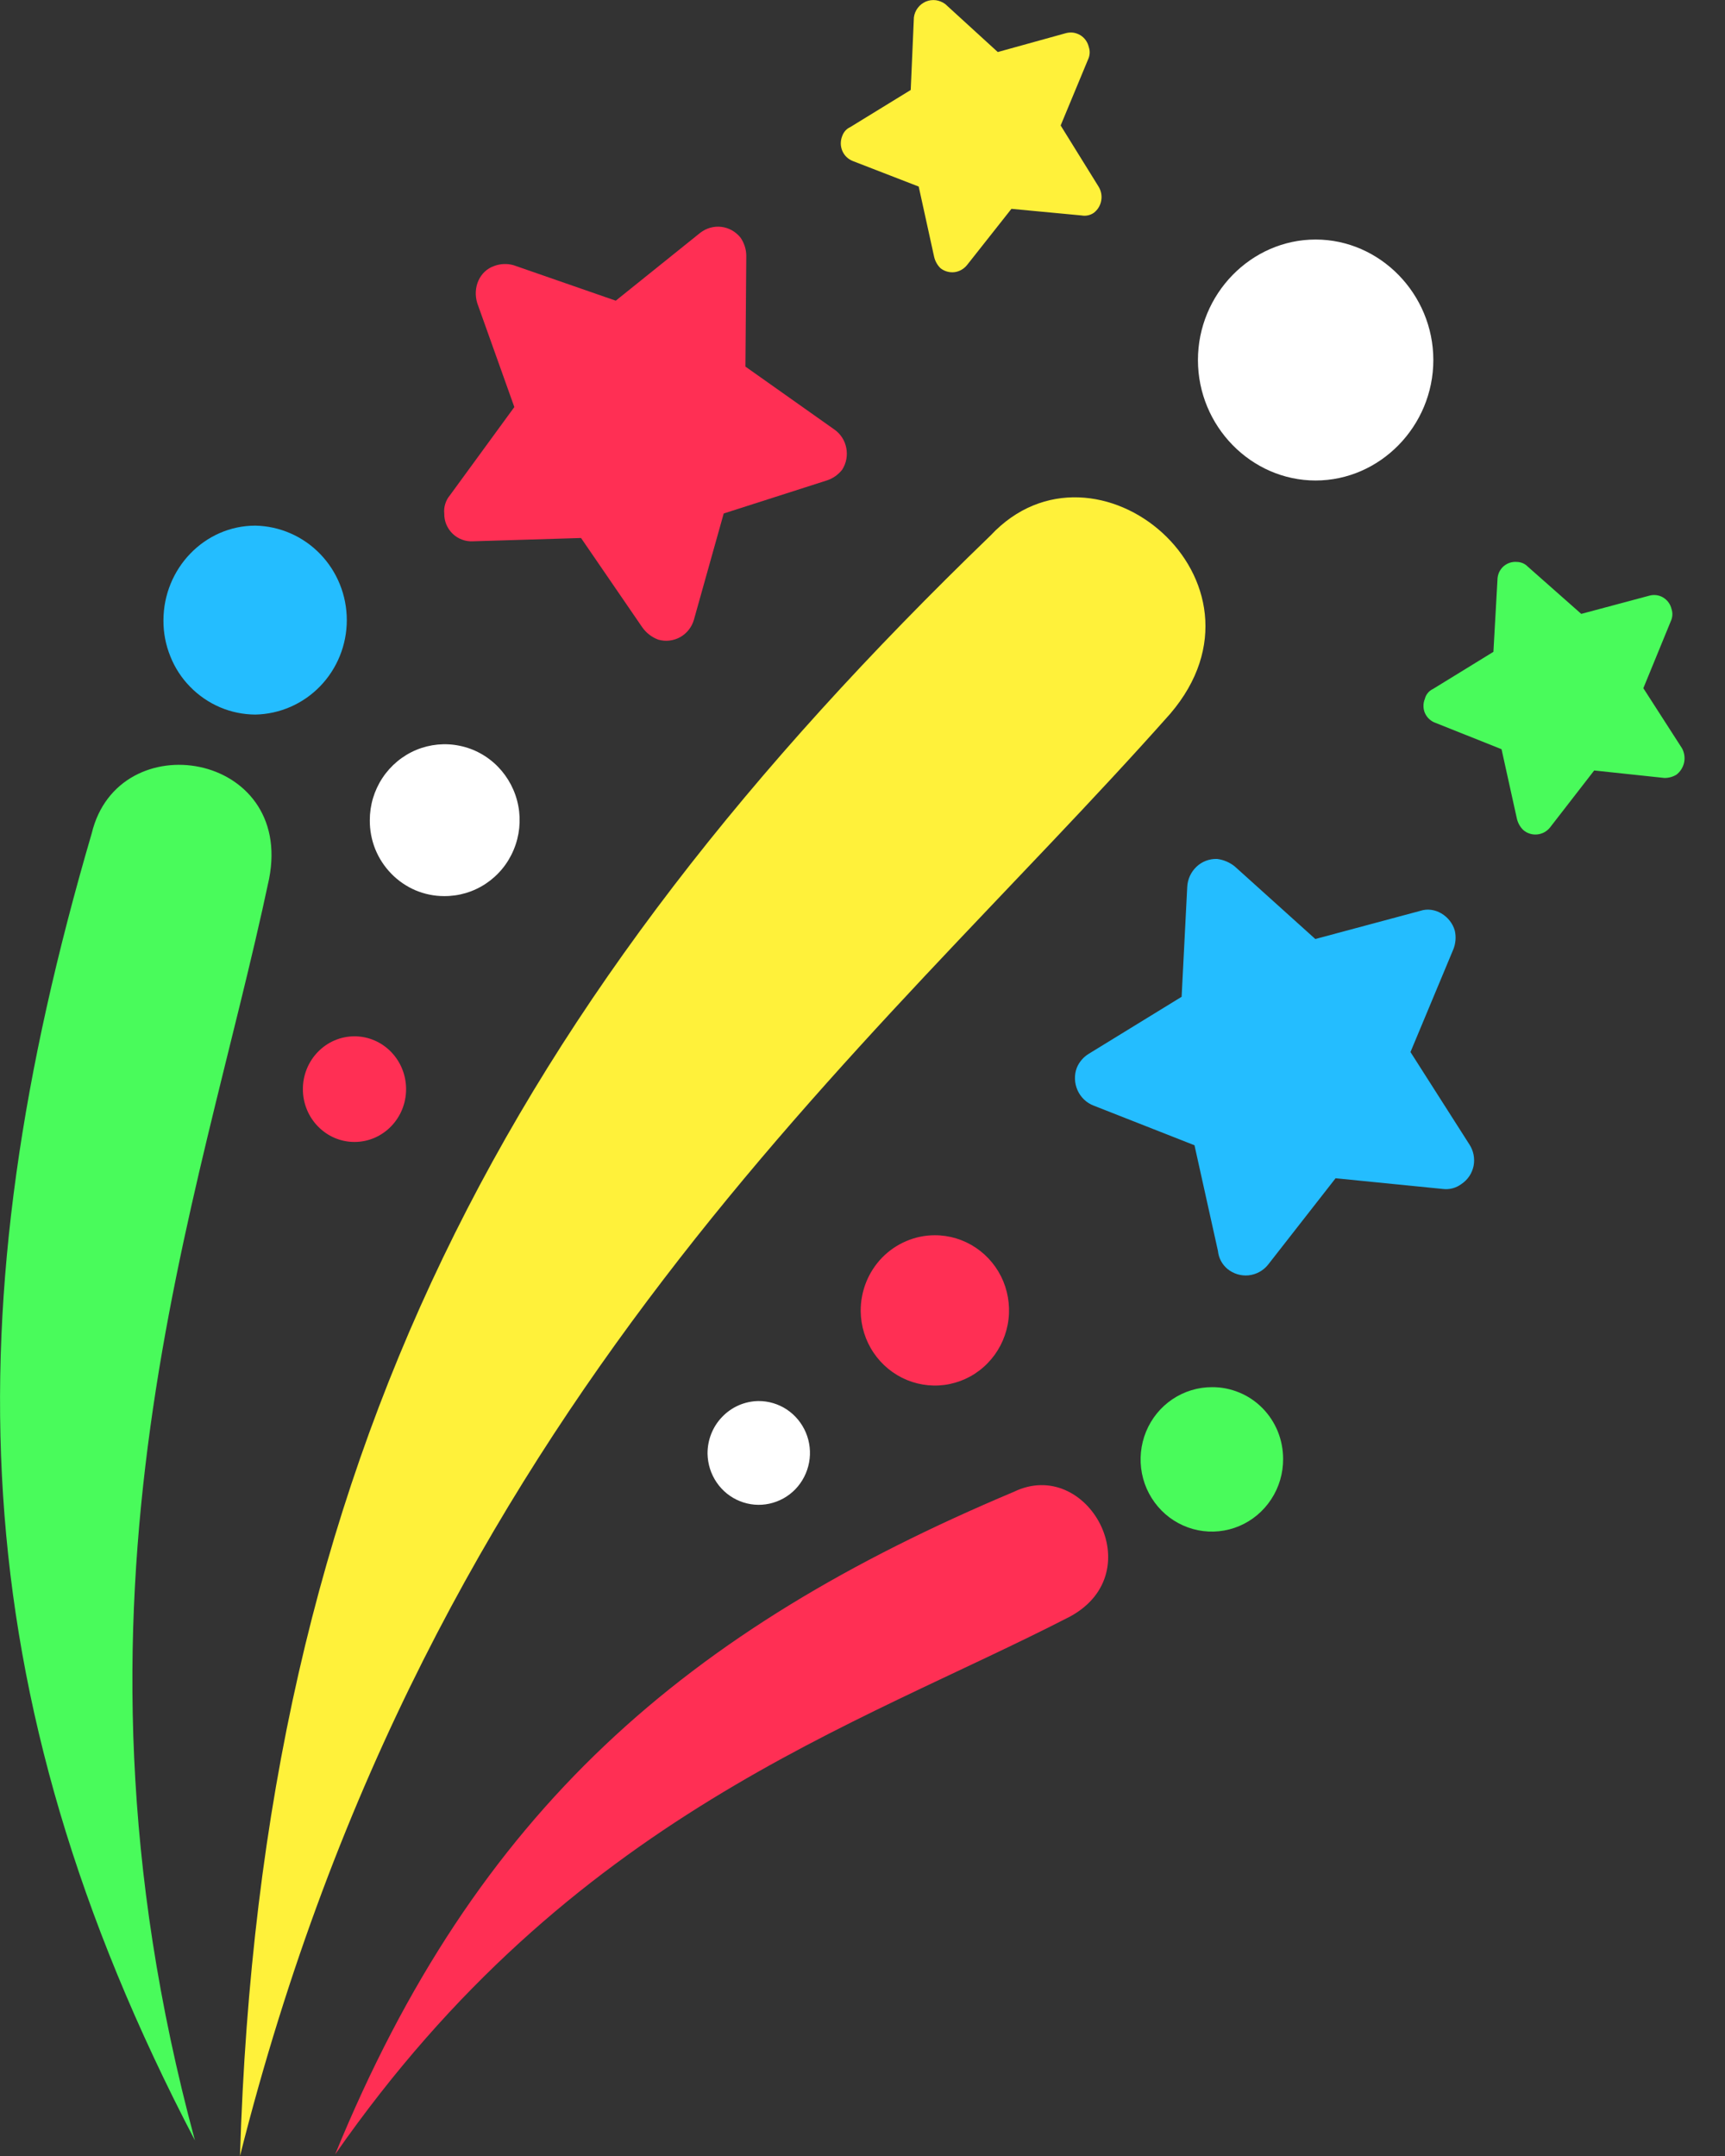 <svg width="24" height="30" viewBox="0 0 24 30" fill="none" xmlns="http://www.w3.org/2000/svg">
<rect x="0" y="0" width="24" height="30" fill="#333333" stroke="none"/>
<g clip-path="url(#clip0_142_46)">
<path d="M4.932 15.89C5.328 15.89 5.65 15.561 5.65 15.155C5.65 14.749 5.328 14.42 4.932 14.42C4.536 14.42 4.214 14.749 4.214 15.155C4.214 15.561 4.536 15.89 4.932 15.89Z" fill="#FF2F54"/>
<path d="M6.177 12.469C6.384 12.471 6.586 12.411 6.759 12.296C6.932 12.181 7.067 12.017 7.147 11.824C7.228 11.631 7.25 11.418 7.211 11.213C7.172 11.007 7.073 10.818 6.928 10.669C6.783 10.52 6.597 10.418 6.394 10.377C6.192 10.335 5.982 10.356 5.791 10.435C5.6 10.515 5.436 10.651 5.321 10.825C5.206 10.999 5.145 11.203 5.145 11.413C5.144 11.551 5.17 11.688 5.221 11.816C5.273 11.944 5.349 12.06 5.445 12.158C5.54 12.256 5.655 12.334 5.78 12.388C5.906 12.441 6.041 12.469 6.177 12.469Z" fill="white"/>
<path d="M3.553 9.943C3.893 9.936 4.216 9.795 4.454 9.549C4.692 9.303 4.825 8.973 4.825 8.629C4.825 8.284 4.692 7.954 4.454 7.708C4.216 7.462 3.893 7.321 3.553 7.314C2.846 7.314 2.274 7.91 2.274 8.634C2.273 8.805 2.306 8.975 2.37 9.133C2.433 9.292 2.527 9.436 2.646 9.557C2.765 9.679 2.906 9.775 3.062 9.842C3.217 9.908 3.384 9.942 3.553 9.943Z" fill="#24BDFF"/>
<path d="M18.304 6.686C19.201 6.686 19.942 5.928 19.942 5.01C19.942 4.092 19.201 3.333 18.304 3.333C17.407 3.333 16.667 4.091 16.667 5.01C16.667 5.929 17.407 6.686 18.304 6.686Z" fill="white"/>
<path d="M6.581 7.532L8.084 7.486L8.936 8.729C8.992 8.808 9.07 8.868 9.16 8.901C9.262 8.93 9.37 8.917 9.463 8.866C9.555 8.814 9.624 8.728 9.654 8.625L10.069 7.145L11.504 6.685C11.588 6.658 11.662 6.606 11.717 6.536C11.775 6.446 11.795 6.337 11.774 6.232C11.754 6.127 11.693 6.034 11.605 5.974L10.371 5.101L10.383 3.561C10.383 3.471 10.355 3.383 10.304 3.308C10.238 3.225 10.143 3.17 10.038 3.157C9.933 3.144 9.827 3.174 9.743 3.239L8.567 4.184L7.145 3.69C7.056 3.665 6.962 3.669 6.876 3.701C6.674 3.77 6.573 3.999 6.64 4.218L7.156 5.664L6.259 6.893C6.23 6.927 6.208 6.968 6.195 7.011C6.181 7.054 6.176 7.1 6.181 7.146C6.18 7.198 6.19 7.25 6.21 7.299C6.231 7.347 6.26 7.391 6.298 7.427C6.335 7.463 6.38 7.491 6.429 7.509C6.477 7.527 6.529 7.535 6.581 7.532Z" fill="#FF2F54"/>
<path d="M3.744 12.228C4.091 10.46 1.646 10.058 1.276 11.596C-0.652 18.186 -0.563 23.513 2.712 29.783C0.648 22.148 2.779 16.797 3.744 12.228Z" fill="#49FB5B"/>
<path d="M11.863 2.24L12.782 2.596L12.996 3.571C13.01 3.633 13.041 3.689 13.085 3.732C13.141 3.776 13.21 3.795 13.28 3.787C13.349 3.778 13.412 3.742 13.456 3.686L14.072 2.906L15.048 2.998C15.106 3.009 15.167 2.996 15.216 2.963C15.271 2.922 15.309 2.861 15.321 2.793C15.334 2.725 15.32 2.654 15.284 2.596L14.757 1.746L15.138 0.828C15.164 0.774 15.168 0.712 15.149 0.656C15.141 0.622 15.127 0.59 15.107 0.561C15.087 0.533 15.062 0.509 15.033 0.491C15.003 0.473 14.971 0.461 14.937 0.455C14.903 0.45 14.868 0.452 14.835 0.46L13.882 0.724L13.153 0.058C13.114 0.029 13.069 0.01 13.022 0.003C12.974 -0.003 12.926 0.003 12.881 0.022C12.837 0.041 12.798 0.071 12.769 0.11C12.74 0.148 12.721 0.194 12.715 0.242L12.671 1.252L11.829 1.769C11.803 1.781 11.779 1.798 11.76 1.82C11.741 1.842 11.726 1.868 11.717 1.895C11.704 1.928 11.698 1.962 11.698 1.997C11.698 2.032 11.706 2.067 11.719 2.099C11.733 2.131 11.752 2.16 11.777 2.184C11.802 2.208 11.831 2.227 11.863 2.24Z" fill="#FFF13A"/>
<path d="M19.624 14.639L20.218 13.215C20.253 13.132 20.261 13.039 20.241 12.951C20.184 12.745 19.96 12.606 19.758 12.675L18.3 13.066L17.179 12.056C17.108 11.999 17.023 11.963 16.934 11.952C16.828 11.948 16.724 11.987 16.647 12.06C16.569 12.134 16.523 12.235 16.518 12.342L16.44 13.87L15.15 14.662C15.075 14.707 15.016 14.775 14.982 14.857C14.963 14.907 14.954 14.961 14.956 15.015C14.958 15.069 14.97 15.121 14.992 15.171C15.014 15.22 15.045 15.264 15.084 15.301C15.123 15.338 15.168 15.366 15.218 15.385L16.619 15.936L16.945 17.405C16.95 17.454 16.964 17.502 16.987 17.545C17.01 17.589 17.042 17.627 17.079 17.658C17.162 17.725 17.266 17.756 17.371 17.746C17.476 17.735 17.573 17.683 17.64 17.601L18.582 16.395L20.074 16.544C20.165 16.556 20.258 16.531 20.332 16.476C20.375 16.447 20.413 16.41 20.442 16.367C20.471 16.324 20.491 16.275 20.502 16.224C20.512 16.173 20.512 16.12 20.502 16.068C20.492 16.017 20.472 15.968 20.444 15.925L19.624 14.639Z" fill="#24BDFF"/>
<path d="M16.865 19.302C16.668 19.301 16.476 19.36 16.312 19.47C16.148 19.58 16.021 19.737 15.945 19.921C15.87 20.105 15.85 20.307 15.888 20.503C15.926 20.698 16.021 20.877 16.16 21.018C16.299 21.159 16.476 21.254 16.669 21.293C16.862 21.331 17.061 21.311 17.243 21.234C17.424 21.157 17.579 21.027 17.687 20.861C17.796 20.695 17.853 20.5 17.852 20.301C17.852 20.17 17.827 20.039 17.778 19.918C17.728 19.796 17.656 19.686 17.564 19.593C17.472 19.5 17.363 19.426 17.243 19.377C17.123 19.327 16.994 19.301 16.865 19.302Z" fill="#49FB5B"/>
<path d="M23.403 10.414L22.864 9.576L23.245 8.646C23.271 8.592 23.275 8.53 23.256 8.474C23.248 8.44 23.234 8.409 23.213 8.381C23.193 8.354 23.168 8.331 23.138 8.313C23.109 8.296 23.076 8.285 23.043 8.281C23.009 8.277 22.975 8.28 22.942 8.29L22 8.542L21.26 7.888C21.239 7.866 21.215 7.849 21.188 7.837C21.161 7.826 21.132 7.819 21.103 7.819C21.069 7.816 21.034 7.821 21.001 7.832C20.969 7.843 20.939 7.862 20.913 7.885C20.888 7.909 20.868 7.938 20.854 7.97C20.841 8.002 20.834 8.037 20.834 8.072L20.778 9.07L19.937 9.587C19.909 9.6 19.884 9.619 19.865 9.643C19.845 9.667 19.831 9.695 19.824 9.725C19.811 9.756 19.804 9.79 19.805 9.825C19.805 9.859 19.812 9.893 19.826 9.924C19.84 9.955 19.86 9.983 19.885 10.006C19.91 10.029 19.939 10.047 19.971 10.058L20.891 10.425L21.104 11.389C21.118 11.451 21.149 11.507 21.194 11.55C21.22 11.573 21.251 11.59 21.284 11.6C21.317 11.611 21.351 11.614 21.386 11.611C21.42 11.608 21.453 11.598 21.484 11.582C21.515 11.565 21.542 11.543 21.564 11.516L22.18 10.721L23.156 10.825C23.215 10.826 23.274 10.81 23.325 10.779C23.379 10.737 23.416 10.678 23.431 10.611C23.445 10.544 23.435 10.474 23.403 10.414Z" fill="#49FB5B"/>
<path d="M13.781 7.452C7.097 13.904 3.633 20.276 3.339 30C5.986 19.507 12.086 14.662 16.281 9.932C17.863 8.083 15.239 5.891 13.781 7.452Z" fill="#FFF13A"/>
<path d="M14.106 20.758C9.553 22.675 6.626 25.181 4.663 29.977C7.948 25.257 11.908 24.03 14.891 22.492C16.024 21.872 15.127 20.264 14.106 20.758Z" fill="#FF2F54"/>
<path d="M11.975 18.244C11.977 18.45 12.039 18.652 12.154 18.822C12.269 18.993 12.431 19.125 12.62 19.203C12.809 19.28 13.016 19.3 13.215 19.258C13.415 19.216 13.598 19.116 13.741 18.968C13.884 18.822 13.981 18.635 14.02 18.432C14.059 18.229 14.037 18.02 13.959 17.829C13.88 17.639 13.747 17.476 13.577 17.362C13.408 17.248 13.208 17.187 13.004 17.188C12.868 17.188 12.734 17.216 12.608 17.27C12.483 17.323 12.369 17.401 12.273 17.499C12.178 17.597 12.102 17.714 12.051 17.841C12 17.969 11.974 18.106 11.975 18.244Z" fill="#FF2F54"/>
<path d="M9.844 20.23C9.847 20.372 9.891 20.511 9.971 20.628C10.051 20.745 10.163 20.836 10.294 20.888C10.425 20.941 10.568 20.953 10.705 20.923C10.843 20.893 10.969 20.823 11.067 20.721C11.165 20.619 11.231 20.489 11.257 20.349C11.283 20.209 11.267 20.065 11.212 19.934C11.156 19.802 11.064 19.691 10.947 19.613C10.829 19.535 10.691 19.494 10.551 19.495C10.361 19.498 10.18 19.577 10.048 19.715C9.915 19.852 9.842 20.038 9.844 20.23Z" fill="white"/>
</g>
<defs>
<clipPath id="clip0_142_46">
<rect width="23.438" height="30" fill="white"/>
</clipPath>
</defs>
</svg>
